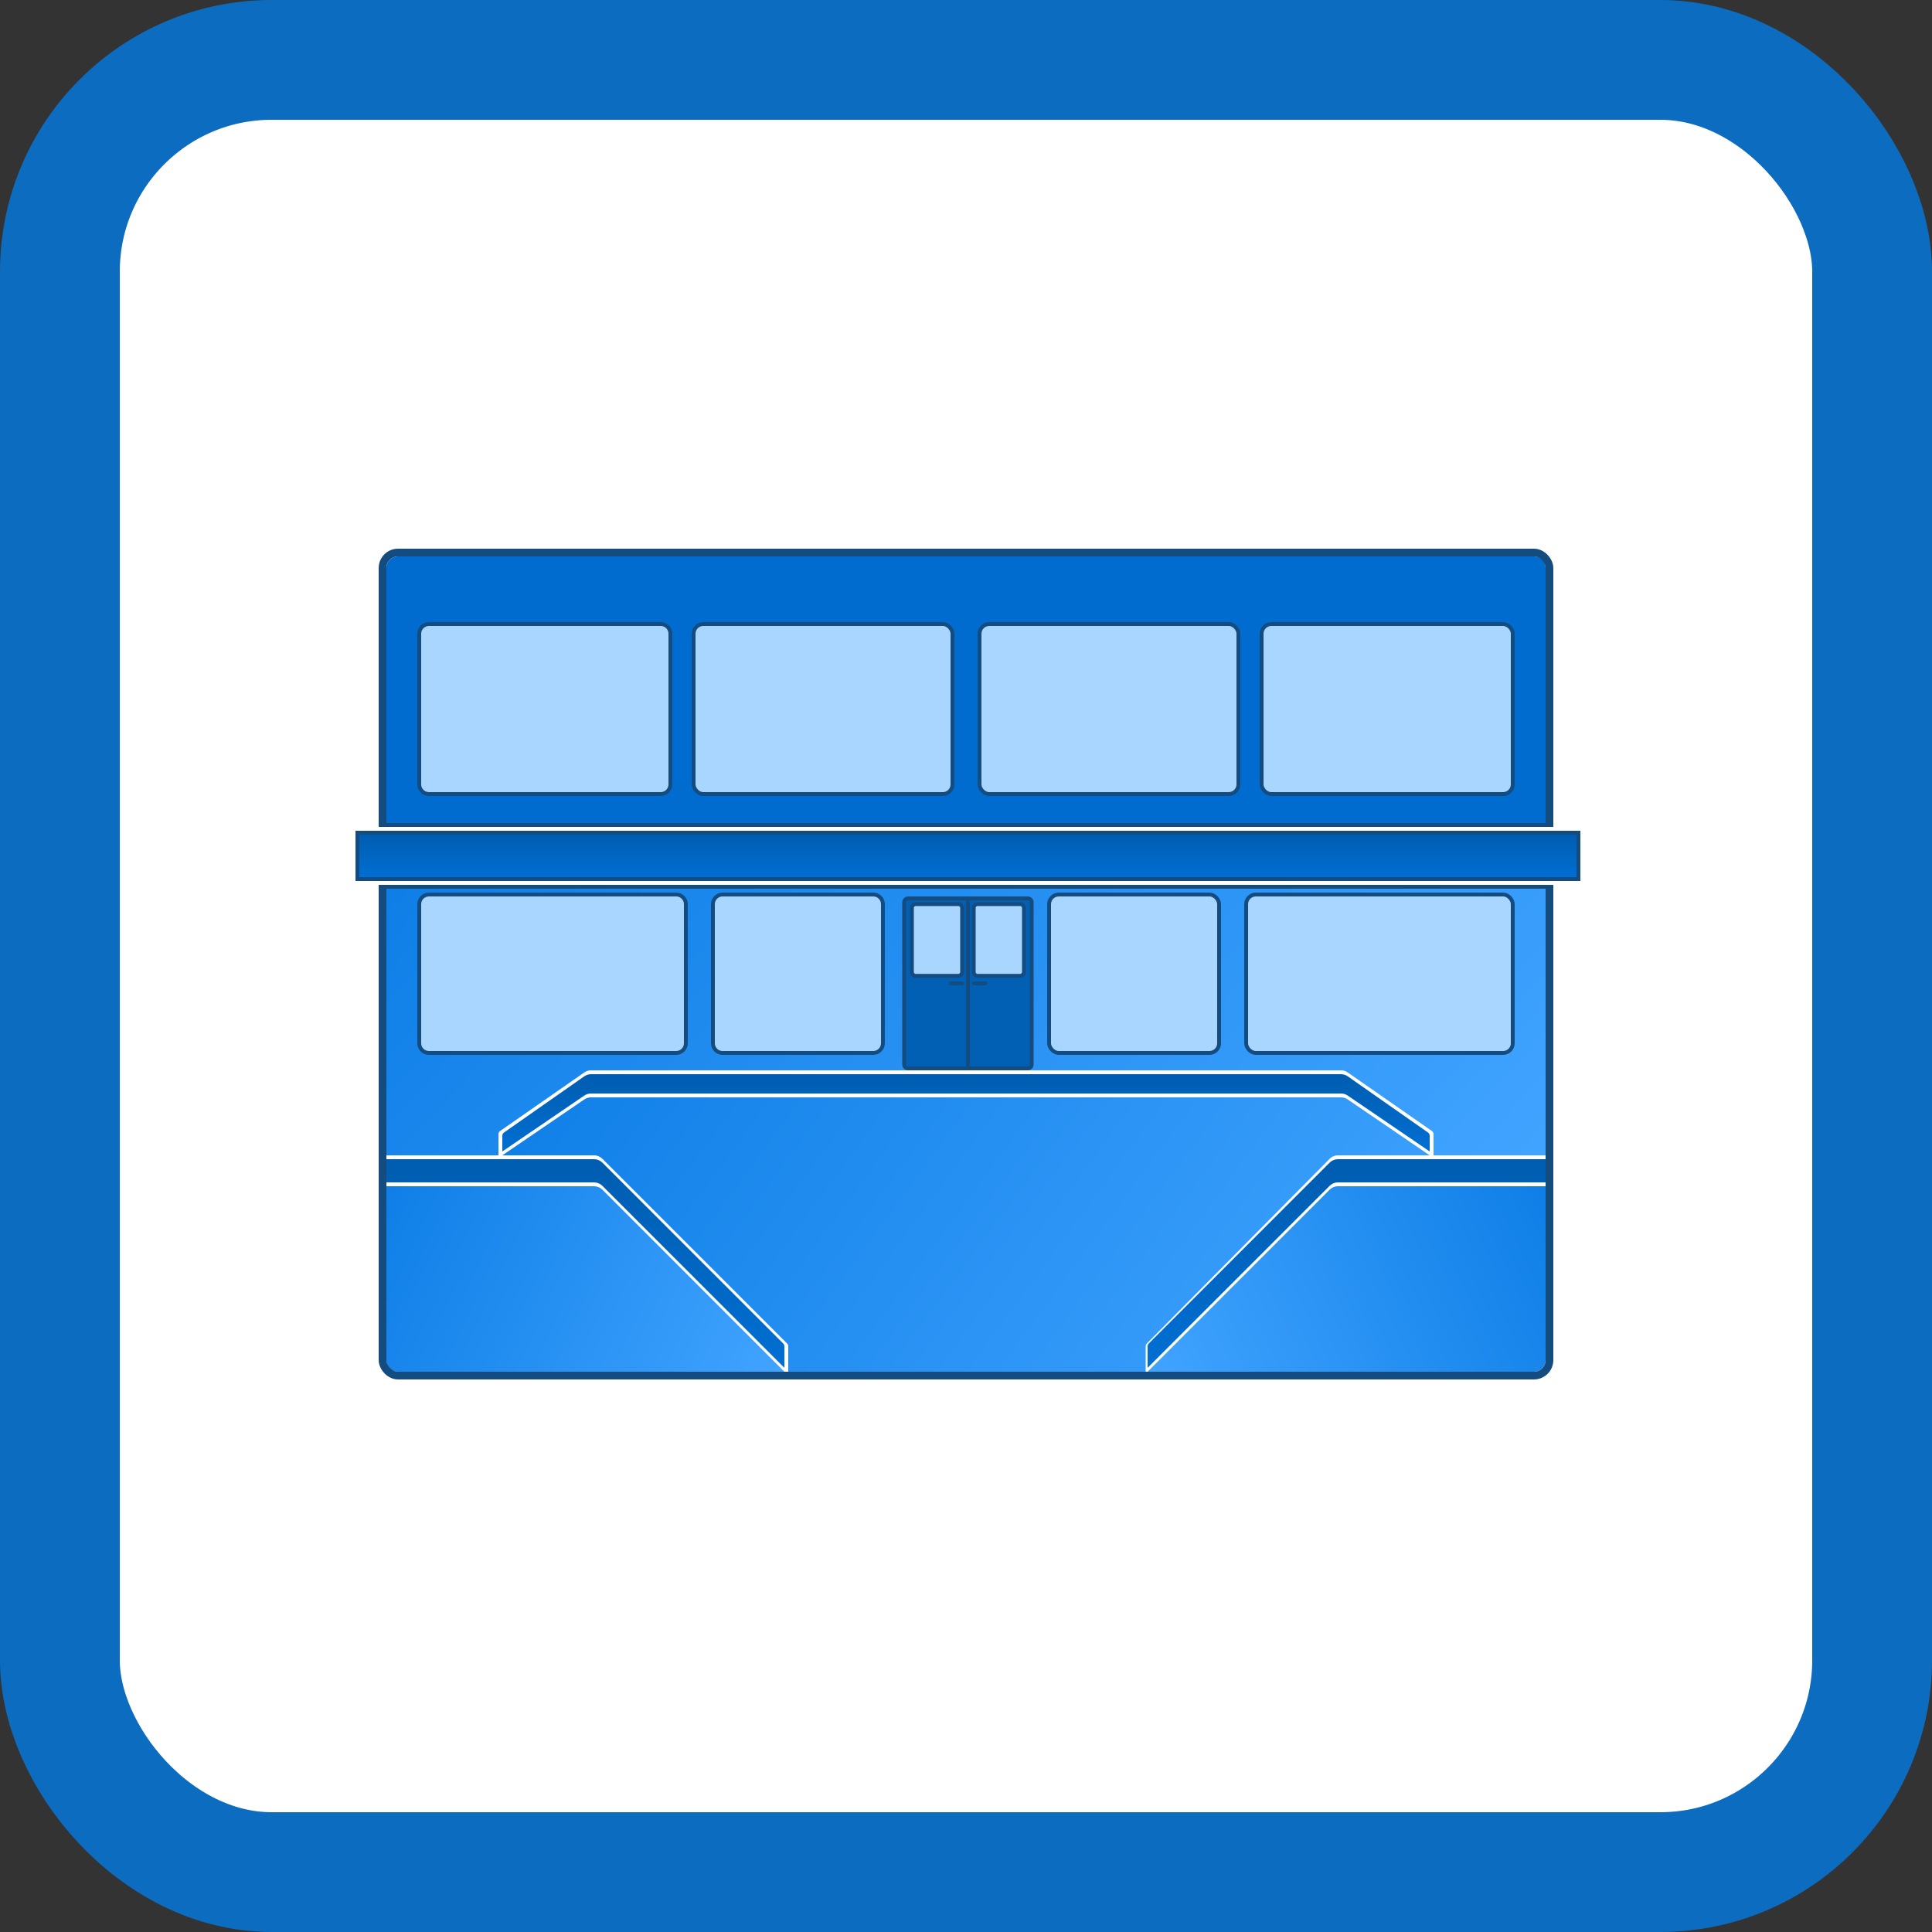 <svg width="500" height="500" viewBox="0 0 500 500" fill="none" xmlns="http://www.w3.org/2000/svg">
<rect x="0" y="0" width="500" height="500" fill="#333333" stroke="none"/>
<rect x="15.5" y="15.5" width="469" height="469" rx="54.812" fill="white" stroke="#0C6CBF" stroke-width="31"/>
<path d="M100 307H153.757C154.553 307 155.316 307.316 155.879 307.879L203 355H103C101.343 355 100 353.657 100 352V307Z" fill="url(#paint0_linear_133_6)"/>
<path d="M400 307H346.243C345.447 307 344.684 307.316 344.121 307.879L297 355H397C398.657 355 400 353.657 400 352V307Z" fill="url(#paint1_linear_133_6)"/>
<path d="M151.235 284.521C151.734 284.182 152.322 284 152.925 284H347.075C347.678 284 348.266 284.182 348.765 284.521L370 299H346.252C345.451 299 344.683 299.32 344.119 299.89L296.789 347.708C296.604 347.895 296.5 348.148 296.5 348.411V355H204V348.414C204 348.149 203.895 347.895 203.707 347.707L155.879 299.879C155.316 299.316 154.553 299 153.757 299H130L151.235 284.521Z" fill="url(#paint2_linear_133_6)"/>
<path d="M100 229H152H348H400V299H371V293.523C371 293.195 370.84 292.889 370.571 292.702L348.772 277.537C348.27 277.187 347.672 277 347.059 277H152.941C152.328 277 151.73 277.187 151.228 277.537L129.429 292.702C129.16 292.889 129 293.195 129 293.523V299H100V229Z" fill="url(#paint3_linear_133_6)"/>
<path d="M100 300H153.757C154.553 300 155.316 300.316 155.879 300.879L202.707 347.707C202.895 347.895 203 348.149 203 348.414V354L155.879 306.879C155.316 306.316 154.553 306 153.757 306H100V300Z" fill="url(#paint4_linear_133_6)"/>
<path d="M400 300H346.243C345.447 300 344.684 300.316 344.121 300.879L297.293 347.707C297.105 347.895 297 348.149 297 348.414V354L344.121 306.879C344.684 306.316 345.447 306 346.243 306H400V300Z" fill="url(#paint5_linear_133_6)"/>
<path d="M151.225 278.542C151.73 278.189 152.33 278 152.946 278H347.054C347.67 278 348.27 278.189 348.775 278.542L369.573 293.101C369.841 293.289 370 293.594 370 293.921V298L348.765 283.521C348.266 283.182 347.678 283 347.075 283H152.925C152.322 283 151.734 283.182 151.235 283.521L130 298V293.921C130 293.594 130.159 293.289 130.427 293.101L151.225 278.542Z" fill="url(#paint6_linear_133_6)"/>
<path d="M100 147C100 145.343 101.343 144 103 144H397C398.657 144 400 145.343 400 147V214H100V147Z" fill="#006CD0"/>
<path d="M111 231.5H175C176.381 231.5 177.5 232.619 177.5 234V270C177.5 271.381 176.381 272.5 175 272.5H111C109.619 272.5 108.5 271.381 108.5 270V234C108.5 232.619 109.619 231.5 111 231.5Z" fill="#A9D6FF" stroke="#154C7F"/>
<rect x="322.5" y="231.5" width="69" height="41" rx="2.5" fill="#A9D6FF" stroke="#154C7F"/>
<path d="M187 231.5H226C227.381 231.5 228.5 232.619 228.5 234V270C228.5 271.381 227.381 272.5 226 272.5H187C185.619 272.5 184.5 271.381 184.5 270V234C184.5 232.619 185.619 231.5 187 231.5Z" fill="#A9D6FF" stroke="#154C7F"/>
<rect x="271.5" y="231.5" width="44" height="41" rx="2.5" fill="#A9D6FF" stroke="#154C7F"/>
<rect x="179.5" y="161.5" width="67" height="44" rx="2.5" fill="#A9D6FF" stroke="#154C7F"/>
<rect x="253.5" y="161.5" width="67" height="44" rx="2.5" fill="#A9D6FF" stroke="#154C7F"/>
<rect x="326.5" y="161.5" width="65" height="44" rx="2.5" fill="#A9D6FF" stroke="#154C7F"/>
<path d="M111 161.5H171C172.381 161.5 173.5 162.619 173.5 164V203C173.5 204.381 172.381 205.5 171 205.5H111C109.619 205.5 108.5 204.381 108.5 203V164C108.5 162.619 109.619 161.5 111 161.5Z" fill="#A9D6FF" stroke="#154C7F"/>
<path d="M234 233H267V276H234V233Z" fill="#015FB4"/>
<path d="M250.5 232.5V255V276M250.5 232.5H266C266.552 232.5 267 232.948 267 233.5V275.5C267 276.052 266.552 276.5 266 276.5H235C234.448 276.5 234 276.052 234 275.5V233.5C234 232.948 234.448 232.5 235 232.5H250.5Z" stroke="#154C7F"/>
<path d="M246 254.5H249" stroke="#154C7F" stroke-linecap="round"/>
<path d="M237 233.977H248C248.552 233.977 249 234.425 249 234.977V251.545C249 252.098 248.552 252.545 248 252.545H237C236.448 252.545 236 252.098 236 251.545V234.977C236 234.425 236.448 233.977 237 233.977Z" fill="#A9D6FF" stroke="#154C7F"/>
<path d="M252 251.545V234.977C252 234.425 252.448 233.977 253 233.977H264C264.552 233.977 265 234.425 265 234.977V251.545C265 252.098 264.552 252.545 264 252.545H253C252.448 252.545 252 252.098 252 251.545Z" fill="#A9D6FF" stroke="#154C7F"/>
<path d="M252 254.5H255" stroke="#154C7F" stroke-linecap="round"/>
<rect x="99" y="143" width="302" height="213" rx="4" stroke="#154C7F" stroke-width="2"/>
<rect x="92.5" y="215.5" width="316" height="12" fill="url(#paint7_linear_133_6)" stroke="#154C7F"/>
<rect x="98" y="213" width="302" height="1" fill="#154C7F"/>
<rect x="98" y="229" width="302" height="1" fill="#154C7F"/>
<rect x="98" y="214" width="2" height="1" fill="white"/>
<rect x="98" y="228" width="2" height="1" fill="white"/>
<rect x="400" y="214" width="2" height="1" fill="white"/>
<rect x="400" y="228" width="2" height="1" fill="white"/>
<defs>
<linearGradient id="paint0_linear_133_6" x1="100.687" y1="307.851" x2="203.719" y2="355.837" gradientUnits="userSpaceOnUse">
<stop stop-color="#0F7FE7"/>
<stop offset="1" stop-color="#41A4FF"/>
</linearGradient>
<linearGradient id="paint1_linear_133_6" x1="399.313" y1="307.851" x2="296.281" y2="355.837" gradientUnits="userSpaceOnUse">
<stop stop-color="#0F7FE7"/>
<stop offset="1" stop-color="#41A4FF"/>
</linearGradient>
<linearGradient id="paint2_linear_133_6" x1="131.6" y1="285.259" x2="321.522" y2="424.599" gradientUnits="userSpaceOnUse">
<stop stop-color="#0F7FE7"/>
<stop offset="1" stop-color="#41A4FF"/>
</linearGradient>
<linearGradient id="paint3_linear_133_6" x1="102" y1="230.241" x2="297.786" y2="412.359" gradientUnits="userSpaceOnUse">
<stop stop-color="#0F7FE7"/>
<stop offset="1" stop-color="#41A4FF"/>
</linearGradient>
<linearGradient id="paint4_linear_133_6" x1="151.5" y1="300" x2="151.5" y2="354" gradientUnits="userSpaceOnUse">
<stop stop-color="#005DB0"/>
<stop offset="1" stop-color="#006FD3"/>
</linearGradient>
<linearGradient id="paint5_linear_133_6" x1="348.5" y1="300" x2="348.5" y2="354" gradientUnits="userSpaceOnUse">
<stop stop-color="#005DB0"/>
<stop offset="1" stop-color="#006FD3"/>
</linearGradient>
<linearGradient id="paint6_linear_133_6" x1="250" y1="278" x2="250" y2="298" gradientUnits="userSpaceOnUse">
<stop stop-color="#005DB0"/>
<stop offset="1" stop-color="#006FD3"/>
</linearGradient>
<linearGradient id="paint7_linear_133_6" x1="250.5" y1="216" x2="250.5" y2="227" gradientUnits="userSpaceOnUse">
<stop stop-color="#005DB0"/>
<stop offset="1" stop-color="#006FD3"/>
</linearGradient>
</defs>
</svg>
